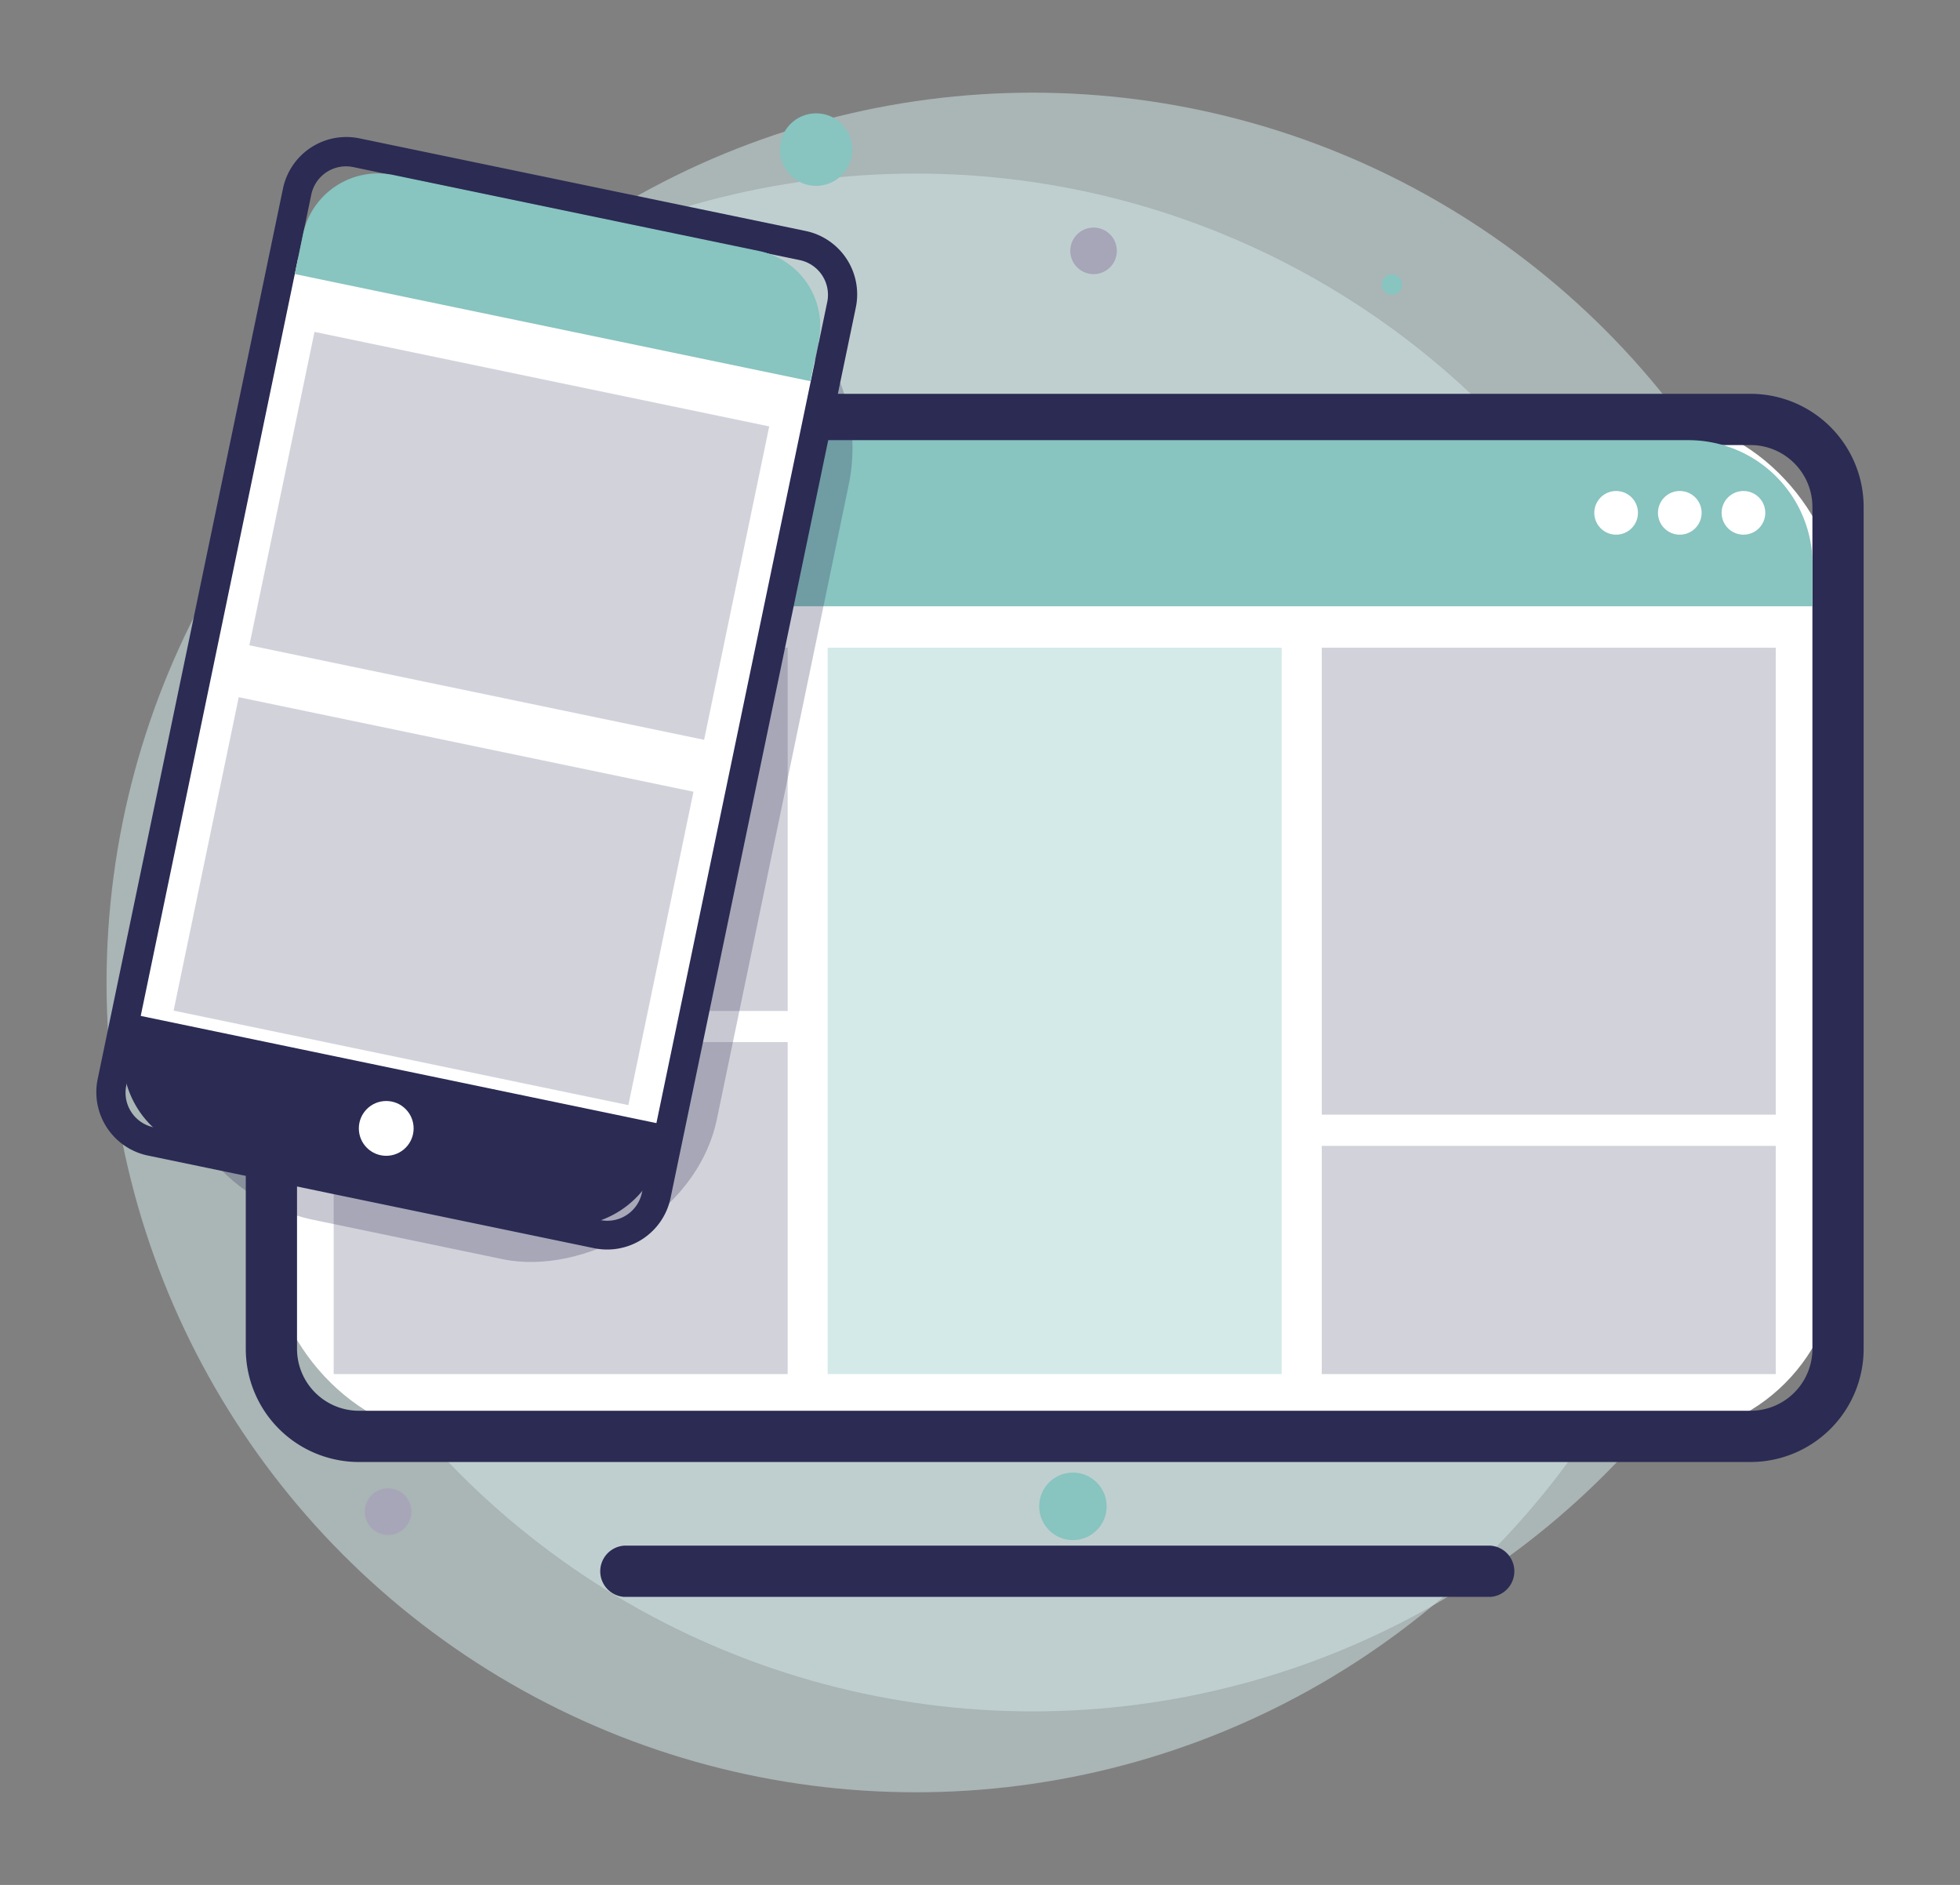 <svg xmlns="http://www.w3.org/2000/svg" viewBox="0 0 148.08 142.39"><rect x="0" y="0" width="148.08" height="142.39" fill="#808080" stroke="none"/><defs><style>.cls-1{isolation:isolate;}.cls-2{opacity:0.5;}.cls-2,.cls-8{mix-blend-mode:multiply;}.cls-3{fill:#d4eae9;}.cls-4{fill:#fff;}.cls-5{fill:#2b2b54;}.cls-6{fill:#88c4c0;}.cls-7{fill:#d2d2db;}.cls-8{opacity:0.26;}.cls-9{fill:#a6a6b8;}</style></defs><title>plan</title><g class="cls-1"><g id="Capa_1" data-name="Capa 1"><g class="cls-2"><circle class="cls-3" cx="69.19" cy="74.25" r="61.14"/></g><g class="cls-2"><circle class="cls-3" cx="78.02" cy="68.14" r="61.14"/></g><rect class="cls-4" x="20.5" y="31.68" width="118.36" height="76.82" rx="13.67" ry="13.67"/><path class="cls-5" d="M132.26,110.44H27.11a8.55,8.55,0,0,1-8.54-8.55V38.29a8.55,8.55,0,0,1,8.54-8.54H132.26a8.55,8.55,0,0,1,8.54,8.54v63.6A8.55,8.55,0,0,1,132.26,110.44ZM27.11,33.62a4.68,4.68,0,0,0-4.67,4.67v63.6a4.68,4.68,0,0,0,4.67,4.68H132.26a4.68,4.68,0,0,0,4.67-4.68V38.29a4.68,4.68,0,0,0-4.67-4.67Z"/><path class="cls-6" d="M31.45,33.25h96.11a9.38,9.38,0,0,1,9.38,9.38v3.17a0,0,0,0,1,0,0H22.07a0,0,0,0,1,0,0V42.63A9.38,9.38,0,0,1,31.45,33.25Z"/><circle class="cls-4" cx="122.1" cy="38.74" r="1.65"/><circle class="cls-4" cx="126.91" cy="38.74" r="1.65"/><circle class="cls-4" cx="131.72" cy="38.74" r="1.65"/><rect class="cls-7" x="25.21" y="48.93" width="34.3" height="27.44"/><rect class="cls-7" x="25.21" y="78.72" width="34.3" height="25.08"/><rect class="cls-3" x="62.53" y="48.93" width="34.3" height="54.87"/><rect class="cls-7" x="99.86" y="48.93" width="34.3" height="35.27"/><rect class="cls-7" x="99.86" y="86.56" width="34.3" height="17.24"/><g class="cls-8"><rect class="cls-5" x="0.45" y="35.29" width="76.26" height="42" rx="13.67" ry="13.67" transform="translate(-24.38 82.62) rotate(-78.26)"/></g><rect class="cls-4" x="-2.12" y="31.37" width="76.26" height="42" rx="13.67" ry="13.67" transform="translate(-22.59 76.98) rotate(-78.26)"/><path class="cls-5" d="M44.89,94.29l-33.72-7a4.89,4.89,0,0,1-3.79-5.78l14-67.27a4.89,4.89,0,0,1,5.77-3.79l33.73,7a4.89,4.89,0,0,1,3.78,5.77l-14,67.28A4.89,4.89,0,0,1,44.89,94.29ZM26.68,12.62a2.68,2.68,0,0,0-3.16,2.07L9.54,82a2.67,2.67,0,0,0,2.08,3.16l33.72,7a2.67,2.67,0,0,0,3.16-2.07l14-67.28a2.68,2.68,0,0,0-2.07-3.16Z"/><path class="cls-6" d="M28.54,16H56.75a5.79,5.79,0,0,1,5.79,5.79v3.05a0,0,0,0,1,0,0H22.75a0,0,0,0,1,0,0V21.82A5.79,5.79,0,0,1,28.54,16Z" transform="translate(5.05 -8.25) rotate(11.74)"/><rect class="cls-7" x="26.39" y="22.92" width="24.18" height="35.09" transform="translate(-8.97 69.92) rotate(-78.26)"/><rect class="cls-7" x="20.66" y="50.52" width="24.18" height="35.09" transform="translate(-40.55 86.29) rotate(-78.26)"/><path class="cls-5" d="M8.46,80.69H49.91a0,0,0,0,1,0,0v1.87a7.25,7.25,0,0,1-7.25,7.25H15.71a7.25,7.25,0,0,1-7.25-7.25V80.69a0,0,0,0,1,0,0Z" transform="translate(17.95 -4.15) rotate(11.74)"/><circle class="cls-4" cx="29.18" cy="85.24" r="2.07"/><polygon class="cls-7" points="26.38 46.03 38.67 34.57 45.59 50 26.38 46.03"/><circle class="cls-6" cx="105.16" cy="21.49" r="0.78"/><circle class="cls-6" cx="81.06" cy="113.79" r="2.55"/><circle class="cls-9" cx="82.62" cy="18.95" r="1.76"/><path class="cls-5" d="M112.61,120.63H47.15a1.94,1.94,0,0,1,0-3.87h65.46a1.94,1.94,0,0,1,0,3.87Z"/><circle class="cls-9" cx="29.32" cy="114.19" r="1.76"/><circle class="cls-6" cx="61.66" cy="11.3" r="2.74"/></g></g></svg>